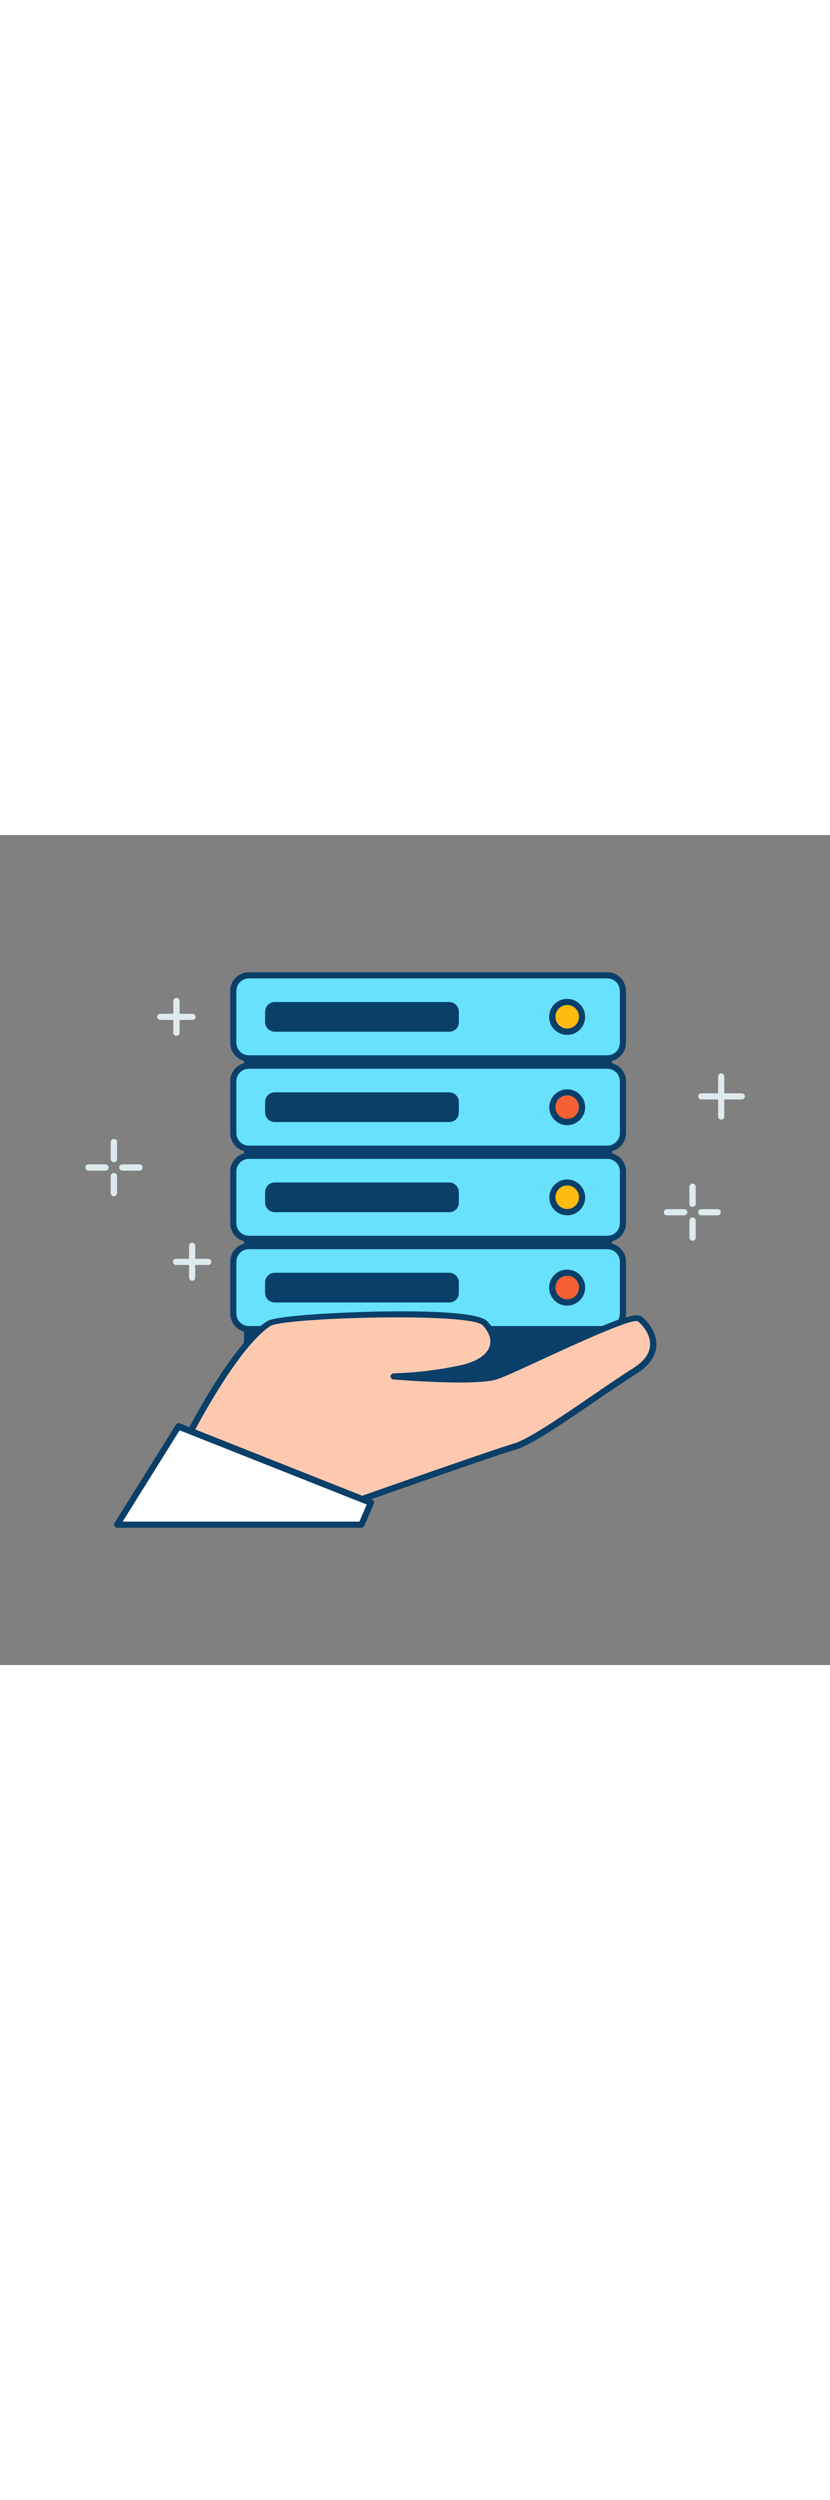 <svg version="1.1" id="Layer_1" xmlns="http://www.w3.org/2000/svg" xmlns:xlink="http://www.w3.org/1999/xlink" x="0px" y="0px" viewBox="0 0 500 500" style="width: 166px;" xml:space="preserve" data-imageid="data-center-2-35" imageName="Data Center 2" class="illustrations_image">
<rect x="0" y="0" width="500" height="500" fill="#808080" stroke="none"/>
<style type="text/css">
	.st0_data-center-2-35{fill:#093F68;}
	.st1_data-center-2-35{fill:#68E1FD;}
	.st2_data-center-2-35{fill:#F56132;}
	.st3_data-center-2-35{fill:#FFBC0E;}
	.st4_data-center-2-35{fill:#FFC9B0;}
	.st5_data-center-2-35{fill:#FFFFFF;}
	.st6_data-center-2-35{fill:#DFEAEF;}
</style>
<g id="data_data-center-2-35">
	<rect x="148.9" y="136.7" class="st0_data-center-2-35" width="217.9" height="195.2"/>
	<path class="st0_data-center-2-35" d="M366.8,333.8H148.9c-1,0-1.9-0.8-1.9-1.9V136.7c0-1,0.8-1.9,1.9-1.9l0,0h217.9c1,0,1.9,0.8,1.9,1.9v195.2&#10;&#9;&#9;C368.7,333,367.9,333.8,366.8,333.8L366.8,333.8z M150.8,330.1H365V138.6H150.8L150.8,330.1z"/>
	<path class="st1_data-center-2-35 targetColor" d="M145.6,247.6h224.6c2.8,0,5,2.3,5,5v39.9c0,2.8-2.3,5-5,5H145.6c-2.8,0-5-2.3-5-5v-39.9&#10;&#9;&#9;C140.5,249.9,142.8,247.6,145.6,247.6z" style="fill: rgb(104, 225, 253);"/>
	<path class="st0_data-center-2-35" d="M365.9,299.5h-216c-6.2,0-11.2-5-11.2-11.2V257c0-6.2,5-11.2,11.2-11.2h216c6.2,0,11.2,5,11.2,11.2v31.3&#10;&#9;&#9;C377.1,294.5,372,299.5,365.9,299.5z M149.9,249.5c-4.1,0-7.5,3.4-7.5,7.5l0,0v31.3c0,4.1,3.4,7.5,7.5,7.5h216&#10;&#9;&#9;c4.1,0,7.5-3.4,7.5-7.5V257c0-4.1-3.4-7.5-7.5-7.5L149.9,249.5z"/>
	<circle class="st2_data-center-2-35" cx="341.7" cy="272.6" r="9"/>
	<path class="st0_data-center-2-35" d="M341.7,283.5c-6,0-10.9-4.8-10.9-10.8c0-6,4.8-10.9,10.8-10.9c6,0,10.9,4.8,10.9,10.8c0,0,0,0,0,0&#10;&#9;&#9;C352.5,278.6,347.7,283.4,341.7,283.5z M341.7,265.5c-3.9,0-7.1,3.2-7.1,7.1s3.2,7.1,7.1,7.1c3.9,0,7.1-3.2,7.1-7.1c0,0,0,0,0,0&#10;&#9;&#9;C348.8,268.7,345.6,265.5,341.7,265.5L341.7,265.5z"/>
	<path class="st1_data-center-2-35 targetColor" d="M145.6,193.3h224.6c2.8,0,5,2.3,5,5v39.9c0,2.8-2.3,5-5,5H145.6c-2.8,0-5-2.3-5-5v-39.9&#10;&#9;&#9;C140.5,195.5,142.8,193.3,145.6,193.3z" style="fill: rgb(104, 225, 253);"/>
	<path class="st0_data-center-2-35" d="M365.9,245.1h-216c-6.2,0-11.2-5-11.2-11.2v-31.3c0-6.2,5-11.2,11.2-11.2h216c6.2,0,11.2,5,11.2,11.2v31.3&#10;&#9;&#9;C377.1,240.1,372.1,245.1,365.9,245.1C365.9,245.1,365.9,245.1,365.9,245.1z M149.9,195.1c-4.1,0-7.5,3.4-7.5,7.5v31.3&#10;&#9;&#9;c0,4.1,3.4,7.5,7.5,7.5h216c4.1,0,7.5-3.4,7.5-7.5v-31.3c0-4.1-3.4-7.5-7.5-7.5H149.9z"/>
	<circle class="st3_data-center-2-35" cx="341.7" cy="218.3" r="9"/>
	<path class="st0_data-center-2-35" d="M341.7,229.1c-6,0-10.8-4.9-10.8-10.8s4.9-10.8,10.8-10.8c6,0,10.8,4.9,10.8,10.8l0,0&#10;&#9;&#9;C352.5,224.2,347.7,229.1,341.7,229.1z M341.7,211.1c-3.9,0-7.1,3.2-7.1,7.1s3.2,7.1,7.1,7.1c3.9,0,7.1-3.2,7.1-7.1c0,0,0,0,0,0&#10;&#9;&#9;C348.8,214.3,345.6,211.1,341.7,211.1L341.7,211.1z"/>
	<path class="st1_data-center-2-35 targetColor" d="M145.6,138.9h224.6c2.8,0,5,2.3,5,5v39.9c0,2.8-2.3,5-5,5H145.6c-2.8,0-5-2.3-5-5v-39.9&#10;&#9;&#9;C140.5,141.2,142.8,138.9,145.6,138.9z" style="fill: rgb(104, 225, 253);"/>
	<path class="st0_data-center-2-35" d="M365.9,190.8h-216c-6.2,0-11.2-5-11.2-11.2v-31.3c0-6.2,5-11.2,11.2-11.2h216c6.2,0,11.2,5,11.2,11.2v31.3&#10;&#9;&#9;C377.1,185.8,372.1,190.8,365.9,190.8C365.9,190.8,365.9,190.8,365.9,190.8z M149.9,140.8c-4.1,0-7.5,3.4-7.5,7.5l0,0v31.3&#10;&#9;&#9;c0,4.1,3.4,7.5,7.5,7.5h216c4.1,0,7.5-3.4,7.5-7.5v-31.3c0-4.1-3.4-7.5-7.5-7.5l0,0L149.9,140.8z"/>
	<circle class="st2_data-center-2-35" cx="341.7" cy="163.9" r="9"/>
	<path class="st0_data-center-2-35" d="M341.7,174.8c-6,0-10.8-4.9-10.8-10.8s4.9-10.8,10.8-10.8c6,0,10.8,4.9,10.8,10.8l0,0&#10;&#9;&#9;C352.5,169.9,347.7,174.7,341.7,174.8z M341.7,156.8c-3.9,0-7.1,3.2-7.1,7.1c0,3.9,3.2,7.1,7.1,7.1c3.9,0,7.1-3.2,7.1-7.1&#10;&#9;&#9;c0,0,0,0,0,0C348.8,160,345.6,156.8,341.7,156.8L341.7,156.8z"/>
	<path class="st1_data-center-2-35 targetColor" d="M145.6,84.6h224.6c2.8,0,5,2.3,5,5v39.9c0,2.8-2.3,5-5,5H145.6c-2.8,0-5-2.3-5-5V89.6&#10;&#9;&#9;C140.5,86.8,142.8,84.6,145.6,84.6z" style="fill: rgb(104, 225, 253);"/>
	<path class="st0_data-center-2-35" d="M365.9,136.4h-216c-6.2,0-11.2-5-11.2-11.2V93.9c0-6.2,5-11.2,11.2-11.2h216c6.2,0,11.2,5,11.2,11.2v31.3&#10;&#9;&#9;C377.1,131.4,372.1,136.4,365.9,136.4C365.9,136.4,365.9,136.4,365.9,136.4z M149.9,86.4c-4.1,0-7.5,3.4-7.5,7.5l0,0v31.3&#10;&#9;&#9;c0,4.1,3.4,7.5,7.5,7.5h216c4.1,0,7.5-3.4,7.5-7.5V93.9c0-4.1-3.4-7.5-7.5-7.5l0,0L149.9,86.4z"/>
	<circle class="st3_data-center-2-35" cx="341.7" cy="109.6" r="9"/>
	<path class="st0_data-center-2-35" d="M341.7,120.4c-6,0-10.9-4.8-10.9-10.8c0-6,4.8-10.9,10.8-10.9c6,0,10.9,4.8,10.9,10.8c0,0,0,0,0,0&#10;&#9;&#9;C352.5,115.5,347.7,120.4,341.7,120.4z M341.7,102.4c-3.9,0-7.1,3.2-7.1,7.1s3.2,7.1,7.1,7.1c3.9,0,7.1-3.2,7.1-7.1c0,0,0,0,0,0&#10;&#9;&#9;C348.8,105.6,345.6,102.4,341.7,102.4L341.7,102.4z"/>
	<path class="st0_data-center-2-35" d="M163.7,265.5h108.8c1.2,0,2.1,0.9,2.1,2.1v9.9c0,1.2-0.9,2.1-2.1,2.1H163.7c-1.2,0-2.1-0.9-2.1-2.1v-9.9&#10;&#9;&#9;C161.6,266.5,162.5,265.5,163.7,265.5z"/>
	<path class="st0_data-center-2-35" d="M270.7,281.6H165.5c-3.2,0-5.8-2.6-5.8-5.8v-6.3c0-3.2,2.6-5.8,5.8-5.8h105.1c3.2,0,5.8,2.6,5.8,5.8v6.3&#10;&#9;&#9;C276.5,279,273.9,281.6,270.7,281.6z M165.5,267.4c-1.1,0-2.1,0.9-2.1,2.1v6.3c0,1.1,0.9,2.1,2.1,2.1h0h105.1&#10;&#9;&#9;c1.1,0,2.1-0.9,2.1-2.1v-6.3c0-1.1-0.9-2.1-2.1-2.1H165.5z"/>
	<path class="st0_data-center-2-35" d="M163.7,211.2h108.8c1.2,0,2.1,0.9,2.1,2.1v9.9c0,1.2-0.9,2.1-2.1,2.1H163.7c-1.2,0-2.1-0.9-2.1-2.1v-9.9&#10;&#9;&#9;C161.6,212.1,162.5,211.2,163.7,211.2z"/>
	<path class="st0_data-center-2-35" d="M270.7,227.2H165.5c-3.2,0-5.8-2.6-5.8-5.8v-6.3c0-3.2,2.6-5.8,5.8-5.8h105.1c3.2,0,5.8,2.6,5.8,5.8v6.3&#10;&#9;&#9;C276.5,224.6,273.9,227.2,270.7,227.2z M165.5,213c-1.1,0-2.1,0.9-2.1,2.1v6.3c0,1.1,0.9,2.1,2.1,2.1h105.1c1.1,0,2.1-0.9,2.1-2.1&#10;&#9;&#9;v-6.3c0-1.1-0.9-2.1-2.1-2.1H165.5z"/>
	<path class="st0_data-center-2-35" d="M163.7,156.8h108.8c1.2,0,2.1,0.9,2.1,2.1v9.9c0,1.2-0.9,2.1-2.1,2.1H163.7c-1.2,0-2.1-0.9-2.1-2.1v-9.9&#10;&#9;&#9;C161.6,157.8,162.5,156.8,163.7,156.8z"/>
	<path class="st0_data-center-2-35" d="M270.7,172.9H165.5c-3.2,0-5.8-2.6-5.8-5.8v-6.3c0-3.2,2.6-5.8,5.8-5.8h105.1c3.2,0,5.8,2.6,5.8,5.8v6.3&#10;&#9;&#9;C276.5,170.3,273.9,172.9,270.7,172.9z M165.5,158.7c-1.1,0-2.1,0.9-2.1,2.1v6.3c0,1.1,0.9,2.1,2.1,2.1h105.1&#10;&#9;&#9;c1.1,0,2.1-0.9,2.1-2.1v-6.3c0-1.1-0.9-2.1-2.1-2.1H165.5z"/>
	<path class="st0_data-center-2-35" d="M163.7,102.5h108.8c1.2,0,2.1,0.9,2.1,2.1v9.9c0,1.2-0.9,2.1-2.1,2.1H163.7c-1.2,0-2.1-0.9-2.1-2.1v-9.9&#10;&#9;&#9;C161.6,103.4,162.5,102.5,163.7,102.5z"/>
	<path class="st0_data-center-2-35" d="M270.7,118.5H165.5c-3.2,0-5.8-2.6-5.8-5.8v-6.3c0-3.2,2.6-5.8,5.8-5.8h105.1c3.2,0,5.8,2.6,5.8,5.8v6.3&#10;&#9;&#9;C276.5,115.9,273.9,118.5,270.7,118.5z M165.5,104.3c-1.1,0-2.1,0.9-2.1,2.1v6.3c0,1.1,0.9,2.1,2.1,2.1h105.1&#10;&#9;&#9;c1.1,0,2.1-0.9,2.1-2.1v-6.3c0-1.1-0.9-2.1-2.1-2.1H165.5z"/>
</g>
<g id="hand_data-center-2-35">
	<path class="st4_data-center-2-35" d="M111,366.6c0,0,28.5-57.6,50.8-72.1c7.7-5,121-9.5,130.2-0.3s7.7,22.9-15.4,27.5s-39.5,4.6-39.5,4.6&#10;&#9;&#9;s48.7,4.1,61.5,0s81-39.4,86.7-34.7s16.6,19.1-3.4,31.6s-59.2,41.7-72,45.3s-109.8,37.9-109.8,37.9L111,366.6z"/>
	<path class="st0_data-center-2-35" d="M200.3,408.2c-0.3,0-0.5-0.1-0.8-0.2l-89.2-39.7c-0.5-0.2-0.8-0.6-1-1.1c-0.2-0.5-0.1-1,0.1-1.5&#10;&#9;&#9;c1.2-2.4,29-58.2,51.5-72.8c5.2-3.4,42.9-5.3,65.5-5.8s61-0.3,67,5.7c5,5,6.9,10.9,5.3,16.3c-2.1,6.9-9.7,12-21.6,14.3&#10;&#9;&#9;c-5.1,1-10,1.8-14.4,2.5c13.8,0.5,29.2,0.6,35.5-1.4c4.2-1.3,14.7-6.2,26.9-11.9c40.1-18.6,57.5-25.8,61.5-22.5&#10;&#9;&#9;c4.3,3.5,9.2,10.3,8.8,17.7c-0.4,6.4-4.6,12.1-12.4,17c-6.3,4-14.6,9.6-23.4,15.6c-19.7,13.5-40,27.4-49.1,29.9&#10;&#9;&#9;c-12.6,3.5-108.7,37.5-109.7,37.8C200.6,408.2,200.4,408.2,200.3,408.2z M113.6,365.7l86.7,38.6c9.5-3.3,96.9-34.2,109.2-37.7&#10;&#9;&#9;c8.5-2.4,29.5-16.7,48-29.4c8.8-6,17.1-11.7,23.5-15.7c6.7-4.2,10.3-8.9,10.6-14.1c0.4-6-3.8-11.6-7.4-14.5&#10;&#9;&#9;c-4.2-1.7-38.9,14.4-57.6,23c-12.3,5.7-22.9,10.6-27.3,12c-13,4.2-60.2,0.2-62.3,0.1c-1-0.1-1.8-1-1.7-2c0.1-0.9,0.9-1.7,1.8-1.7&#10;&#9;&#9;c13.1-0.4,26.2-1.9,39.1-4.6c10.4-2.1,17.1-6.3,18.8-11.8c1.2-4-0.4-8.6-4.3-12.6c-7.9-7.9-120.1-4.6-127.9,0.5&#10;&#9;&#9;C143.4,308.8,118.5,356.1,113.6,365.7z"/>
	<polygon class="st5_data-center-2-35" points="217.8,415.4 223.4,402.2 107.6,356.2 70.6,415.4 &#9;"/>
	<path class="st0_data-center-2-35" d="M217.8,417.3H70.6c-0.7,0-1.3-0.4-1.6-1c-0.3-0.6-0.3-1.3,0-1.9l37-59.2c0.5-0.8,1.4-1.1,2.3-0.8l115.9,46&#10;&#9;&#9;c0.5,0.2,0.8,0.5,1,1c0.2,0.5,0.2,1,0,1.4l-5.6,13.2C219.2,416.8,218.5,417.3,217.8,417.3z M73.9,413.6h142.6l4.4-10.3l-112.7-44.7&#10;&#9;&#9;L73.9,413.6z"/>
</g>
<g id="lines_data-center-2-35">
	<path class="st6_data-center-2-35" d="M68.6,197.1c-1,0-1.9-0.8-1.9-1.9l0,0V185c0-1,0.8-1.9,1.9-1.9s1.9,0.8,1.9,1.9v10.2&#10;&#9;&#9;C70.5,196.3,69.6,197.1,68.6,197.1C68.6,197.1,68.6,197.1,68.6,197.1z"/>
	<path class="st6_data-center-2-35" d="M68.6,217.6c-1,0-1.9-0.8-1.9-1.9l0,0v-10.2c0-1,0.8-1.9,1.9-1.9s1.9,0.8,1.9,1.9v10.2&#10;&#9;&#9;C70.5,216.7,69.6,217.6,68.6,217.6L68.6,217.6z"/>
	<path class="st6_data-center-2-35" d="M84,202.2H73.7c-1,0-1.9-0.8-1.9-1.9s0.8-1.9,1.9-1.9H84c1,0,1.9,0.8,1.9,1.9S85,202.2,84,202.2z"/>
	<path class="st6_data-center-2-35" d="M63.5,202.2H53.3c-1,0-1.9-0.8-1.9-1.9s0.8-1.9,1.9-1.9h10.2c1,0,1.9,0.8,1.9,1.9S64.5,202.2,63.5,202.2z"/>
	<path class="st6_data-center-2-35" d="M417.2,224c-1,0-1.9-0.8-1.9-1.9v-10.2c0-1,0.8-1.9,1.9-1.9c1,0,1.9,0.8,1.9,1.9v10.2&#10;&#9;&#9;C419.1,223.2,418.2,224,417.2,224C417.2,224,417.2,224,417.2,224z"/>
	<path class="st6_data-center-2-35" d="M417.2,244.4c-1,0-1.9-0.8-1.9-1.9v-10.2c0-1,0.8-1.9,1.9-1.9c1,0,1.9,0.8,1.9,1.9v10.2&#10;&#9;&#9;C419.1,243.6,418.2,244.4,417.2,244.4C417.2,244.4,417.2,244.4,417.2,244.4z"/>
	<path class="st6_data-center-2-35" d="M432.5,229.1h-10.2c-1-0.1-1.8-1-1.7-2c0.1-0.9,0.8-1.7,1.7-1.7h10.2c1,0.1,1.8,1,1.7,2&#10;&#9;&#9;C434.2,228.3,433.5,229,432.5,229.1z"/>
	<path class="st6_data-center-2-35" d="M412.1,229.1h-10.2c-1,0.1-1.9-0.7-2-1.7c-0.1-1,0.7-1.9,1.7-2c0.1,0,0.2,0,0.3,0h10.2c1-0.1,1.9,0.7,2,1.7&#10;&#9;&#9;c0.1,1-0.7,1.9-1.7,2C412.3,229.1,412.2,229.1,412.1,229.1z"/>
	<path class="st6_data-center-2-35" d="M434.5,171.5c-1,0-1.9-0.8-1.9-1.8c0,0,0,0,0,0v-24.4c0.1-1,1-1.8,2-1.7c0.9,0.1,1.7,0.8,1.7,1.7v24.4&#10;&#9;&#9;C436.4,170.6,435.5,171.5,434.5,171.5z"/>
	<path class="st6_data-center-2-35" d="M446.7,159.3h-24.4c-1-0.1-1.8-1-1.7-2c0.1-0.9,0.8-1.7,1.7-1.7h24.4c1-0.1,1.9,0.7,2,1.7c0.1,1-0.7,1.9-1.7,2&#10;&#9;&#9;C446.9,159.3,446.8,159.3,446.7,159.3z"/>
	<path class="st6_data-center-2-35" d="M106.3,121c-1,0-1.9-0.8-1.9-1.9l0,0V100c0-1,0.8-1.9,1.9-1.9s1.9,0.8,1.9,1.9v19.1&#10;&#9;&#9;C108.2,120.1,107.4,121,106.3,121C106.3,121,106.3,121,106.3,121z"/>
	<path class="st6_data-center-2-35" d="M115.8,111.4H96.7c-1,0.1-1.9-0.7-2-1.7s0.7-1.9,1.7-2c0.1,0,0.2,0,0.3,0h19.1c1-0.1,1.9,0.7,2,1.7&#10;&#9;&#9;s-0.7,1.9-1.7,2C116,111.4,115.9,111.4,115.8,111.4z"/>
	<path class="st6_data-center-2-35" d="M115.8,268.5c-1,0-1.9-0.8-1.9-1.8c0,0,0,0,0,0v-19.1c-0.1-1,0.7-1.9,1.7-2c1-0.1,1.9,0.7,2,1.7&#10;&#9;&#9;c0,0.1,0,0.2,0,0.3v19.1C117.7,267.7,116.8,268.5,115.8,268.5z"/>
	<path class="st6_data-center-2-35" d="M125.3,259h-19.1c-1,0.1-1.9-0.7-2-1.7c-0.1-1,0.7-1.9,1.7-2c0.1,0,0.2,0,0.3,0h19.1c1-0.1,1.9,0.7,2,1.7&#10;&#9;&#9;c0.1,1-0.7,1.9-1.7,2C125.5,259,125.4,259,125.3,259z"/>
</g>
</svg>